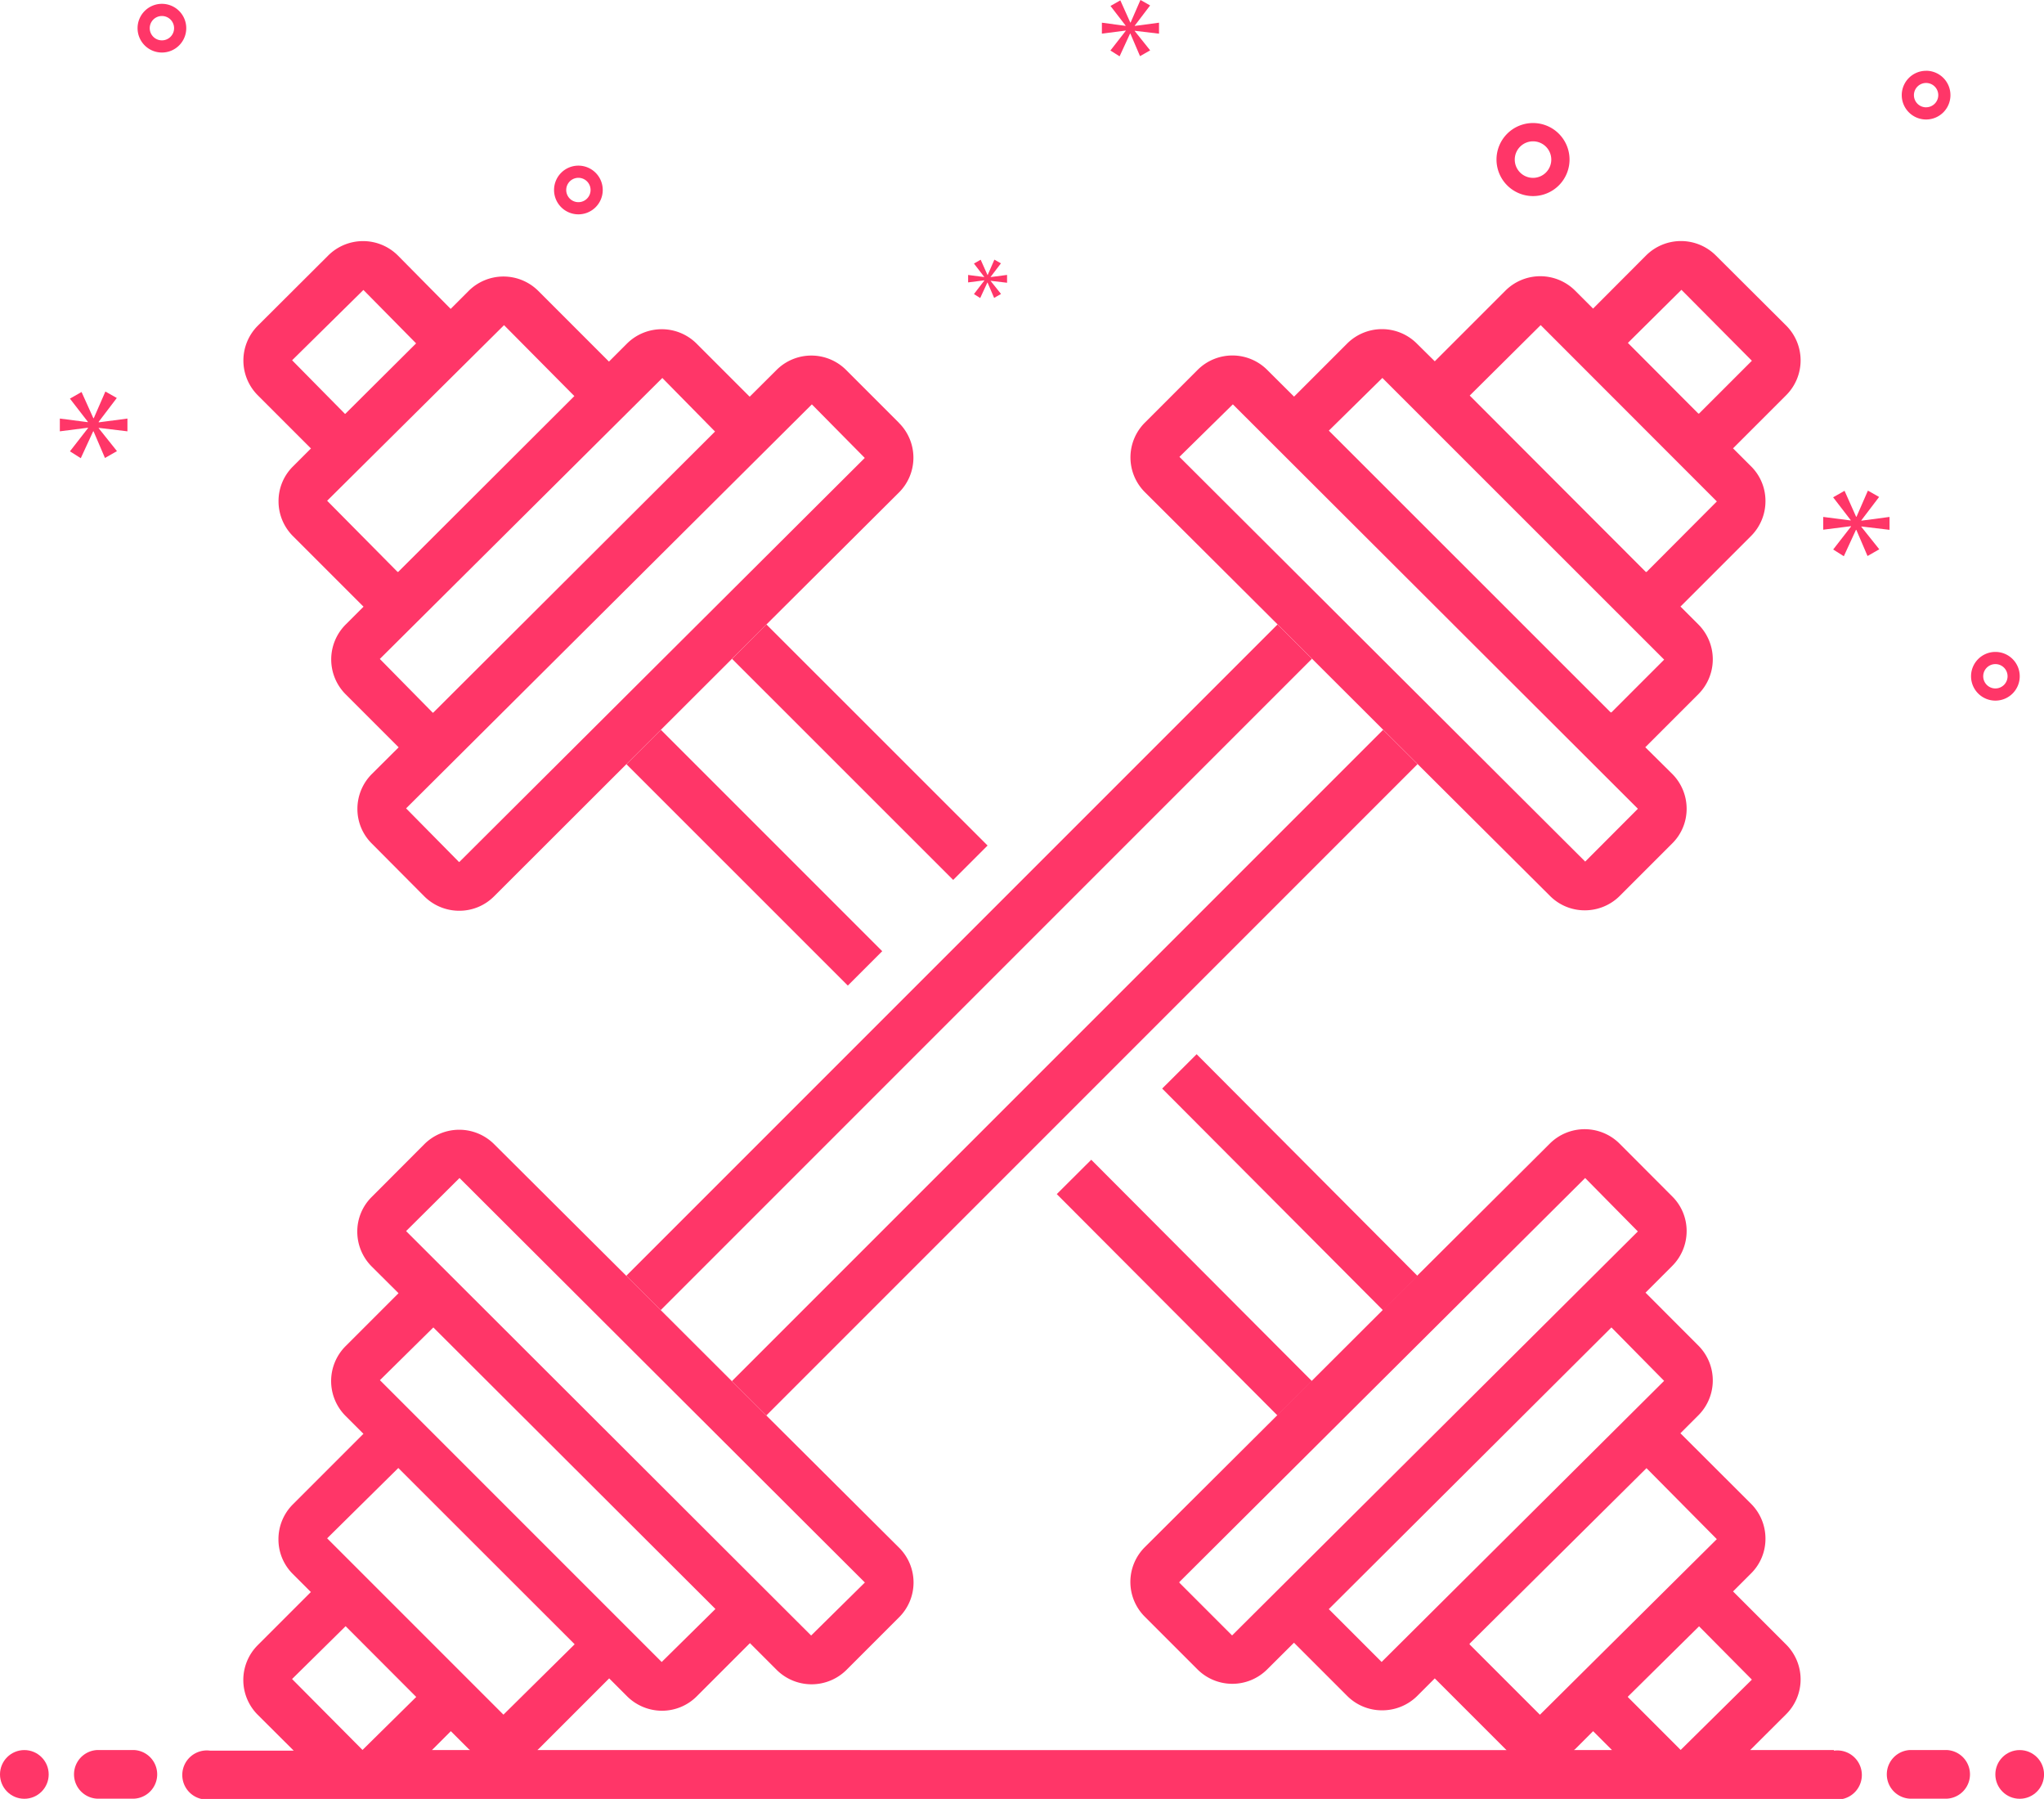 <svg id="Fast_Robust" data-name="Fast &amp; Robust" xmlns="http://www.w3.org/2000/svg" width="48.022" height="42.258" viewBox="0 0 48.022 42.258">
  <path id="Path_19722" data-name="Path 19722" d="M35.4,27.172l-1.238-1.238a1.156,1.156,0,0,0-1.635,0l-.632.629s0-.009-.009-.011l-1.238-1.238a1.159,1.159,0,0,0-1.635,0l-.423.423-.009-.009-1.652-1.652a1.159,1.159,0,0,0-1.635,0l-.423.423-.009-.009L23.63,23.244a1.159,1.159,0,0,0-1.635,0L20.34,24.894a1.156,1.156,0,0,0,0,1.635l1.241,1.241.009.006-.423.423a1.141,1.141,0,0,0-.34.818,1.155,1.155,0,0,0,.337.818l1.652,1.652.009.006-.423.423a1.159,1.159,0,0,0,0,1.635l1.238,1.238.009.009-.629.626a1.158,1.158,0,0,0-.34.818,1.141,1.141,0,0,0,.34.818L24.253,38.3a1.161,1.161,0,0,0,.818.337,1.149,1.149,0,0,0,.818-.337L29,35.193l.809-.806,1.672-1.669.809-.806,3.113-3.1a1.153,1.153,0,0,0,0-1.635ZM21.146,25.706l1.675-1.652,1.238,1.255L22.4,26.96c-.006.006-.014.006-.017,0Zm.823,3.3,4.156-4.125,1.652,1.666-4.136,4.128a.024.024,0,0,1-.02,0Zm1.238,3.716,6.637-6.6,1.238,1.258-6.617,6.6a.014.014,0,0,1-.02,0Zm1.872,4.765c0,.006-.011.006-.017,0l-1.238-1.255,9.533-9.49L34.6,28Z" transform="translate(-14.283 -17.243)" fill="#ff3668"/>
  <path id="Path_19723" data-name="Path 19723" d="M51.49,57.69l.809-.808,5.2,5.2-.808.808Zm2.481-2.475.808-.808L59.974,59.6l-.808.808Z" transform="translate(-36.772 -39.738)" fill="#ff3668"/>
  <circle id="Ellipse_235" data-name="Ellipse 235" cx="0.572" cy="0.572" r="0.572" transform="translate(0 41.11)" fill="#ff3668"/>
  <path id="Path_19724" data-name="Path 19724" d="M7.429,146.908H6.572a.572.572,0,0,0,0,1.143h.858a.572.572,0,0,0,0-1.143Zm42.591,0h-.858a.572.572,0,0,0,0,1.143h.858a.572.572,0,0,0,0-1.143Z" transform="translate(-4.285 -105.799)" fill="#ff3668"/>
  <circle id="Ellipse_236" data-name="Ellipse 236" cx="0.572" cy="0.572" r="0.572" transform="translate(46.879 41.11)" fill="#ff3668"/>
  <path id="Path_19725" data-name="Path 19725" d="M53.8,58.355H51.833l.846-.843a1.156,1.156,0,0,0,0-1.635l-1.241-1.241-.009-.006.423-.423a1.141,1.141,0,0,0,.34-.818,1.155,1.155,0,0,0-.337-.818l-1.652-1.649-.009-.009.423-.423a1.159,1.159,0,0,0,0-1.635L49.374,47.61,50,46.984a1.158,1.158,0,0,0,.34-.818,1.141,1.141,0,0,0-.34-.818l-1.238-1.241a1.161,1.161,0,0,0-1.635,0l-3.113,3.1-.809.806-1.672,1.669-.809.806-3.113,3.1a1.153,1.153,0,0,0,0,1.635l1.238,1.238a1.159,1.159,0,0,0,1.635,0l.632-.629s0,.009.009.011l1.238,1.238a1.152,1.152,0,0,0,.818.34A1.166,1.166,0,0,0,44,57.094l.423-.423,1.661,1.661.026.023H23.339l.026-.023,1.661-1.661.423.423a1.166,1.166,0,0,0,.818.337,1.152,1.152,0,0,0,.818-.34l1.238-1.238c.006,0,.006-.009.009-.011l.632.632a1.163,1.163,0,0,0,1.635,0l1.238-1.238a1.153,1.153,0,0,0,0-1.635l-3.113-3.1-.809-.806-1.672-1.669-.809-.806-3.113-3.1a1.161,1.161,0,0,0-1.635,0l-1.238,1.241a1.141,1.141,0,0,0-.34.818,1.158,1.158,0,0,0,.34.818l.629.626-1.246,1.246a1.159,1.159,0,0,0,0,1.635l.423.423-.009.006-1.652,1.652a1.155,1.155,0,0,0-.337.818,1.141,1.141,0,0,0,.34.818l.423.423-.009.006-1.241,1.241a1.156,1.156,0,0,0,0,1.635l.846.843H15.653a.577.577,0,1,0,0,1.143H53.8a.577.577,0,1,0,0-1.143ZM21.51,44.917l9.522,9.5c0,.006,0,.006-.006.009l-1.255,1.238-9.516-9.5Zm-.615,3.51.046.046,6.577,6.563a.013.013,0,0,1,0,.009l-1.258,1.241-6.62-6.62Zm-.406,8.684-1.258,1.241-1.655-1.666,1.258-1.241.02.02,1.638,1.641s0,.006,0,.006Zm.374,1.243.434-.434.009-.009.423.423a.157.157,0,0,1,.026.02ZM18.4,53.381l1.672-1.652,4.139,4.136a.011.011,0,0,1,0,.009l-1.669,1.649Zm21.261,2.281-1.238-1.238v-.017l9.533-9.49,1.238,1.255Zm3.513.623-1.241-1.241,6.64-6.617,1.238,1.255Zm2.067-.412v-.017l.023-.023,4.133-4.1L51.049,53.4l-4.156,4.125Zm2.453,2.481a.157.157,0,0,1,.026-.02l.423-.423.009.009.434.434Zm1.266-1.243V57.1l1.672-1.652L51.873,56.7,50.2,58.352Zm-8.232-25.2.809.806,1.672,1.669.809.806,3.113,3.1a1.149,1.149,0,0,0,.818.337,1.161,1.161,0,0,0,.818-.337L50,37.059a1.141,1.141,0,0,0,.34-.818,1.158,1.158,0,0,0-.34-.818l-.632-.626.011-.009,1.238-1.238a1.159,1.159,0,0,0,0-1.635l-.423-.423.009-.006,1.652-1.652a1.155,1.155,0,0,0,.337-.818,1.141,1.141,0,0,0-.34-.818l-.423-.423.009-.006,1.241-1.241a1.156,1.156,0,0,0,0-1.635l-1.655-1.649a1.161,1.161,0,0,0-1.635,0l-1.238,1.241-.009.009-.423-.423a1.159,1.159,0,0,0-1.635,0l-1.652,1.652-.009.009L44,25.314a1.159,1.159,0,0,0-1.635,0l-1.238,1.238c-.006,0-.006.009-.009.011l-.632-.629a1.156,1.156,0,0,0-1.635,0l-1.238,1.238a1.153,1.153,0,0,0,0,1.635Zm9.49-7.858,1.655,1.666-1.241,1.241h-.017L48.96,25.3Zm-3.307.829,4.139,4.142L49.4,30.679h-.02l-4.136-4.142Zm-3.719,1.241,6.62,6.617-1.238,1.238h-.02l-6.62-6.617Zm-3.513.62,9.516,9.5-1.238,1.241-9.533-9.507Z" transform="translate(-10.714 -17.245)" fill="#ff3668"/>
  <path id="Path_19726" data-name="Path 19726" d="M67.595,55.214l-15.3,15.3-.809-.806,15.3-15.3Zm2.481,2.475-15.3,15.3-.809-.806,15.3-15.3Zm-6,7.621.81-.807,5.188,5.207-.81.807ZM61.6,67.789l.81-.807,5.185,5.2-.81.807Z" transform="translate(-36.772 -39.739)" fill="#ff3668"/>
  <path id="Path_19727" data-name="Path 19727" d="M44.09,7.924a.858.858,0,1,0-.858-.858A.858.858,0,0,0,44.09,7.924Zm0-1.286a.429.429,0,1,1-.429.429A.429.429,0,0,1,44.09,6.638ZM54.953,18.632a.572.572,0,1,0,.572.572A.572.572,0,0,0,54.953,18.632Zm0,.858a.286.286,0,1,1,.286-.286.286.286,0,0,1-.286.286ZM11.877,3.408a.572.572,0,1,0,.572.572A.572.572,0,0,0,11.877,3.408Zm0,.858a.286.286,0,1,1,.286-.286A.286.286,0,0,1,11.877,4.266Zm41.448.715a.572.572,0,1,0,.572.572A.572.572,0,0,0,53.325,4.98Zm0,.858a.286.286,0,1,1,.286-.286A.286.286,0,0,1,53.325,5.838ZM22.234,7.781a.572.572,0,1,0-.572.572A.572.572,0,0,0,22.234,7.781Zm-.858,0a.286.286,0,1,1,.286.286.286.286,0,0,1-.286-.286Z" transform="translate(-8.073 -3.318)" fill="#ff3668"/>
  <path id="Path_19728" data-name="Path 19728" d="M5.831,13l.425-.559-.268-.152-.273.626H5.705L5.428,12.3l-.273.156L5.576,13v.009l-.658-.085v.3l.662-.085v.009l-.425.546.255.161.291-.631H5.71l.268.626.282-.161-.429-.537v-.009l.675.081v-.3l-.675.089V13ZM26.638,9.682,26.394,10l.147.093.168-.363h.005l.154.36.162-.093-.247-.309v0l.389.046V9.55l-.389.051V9.6l.245-.322-.154-.087-.157.36h-.005l-.16-.358-.158.09.242.314V9.6l-.379-.049v.175l.381-.049Zm21.267,5.853v-.3l-.662.088v-.009l.417-.548-.263-.149-.268.614h-.009l-.272-.61-.268.153.412.535v.009l-.645-.083v.3L47,15.452v.009L46.581,16l.25.158.285-.619h.009l.263.614.276-.158-.421-.527v-.009l.662.079ZM30.173,3.693l.36-.473-.227-.129-.231.53h-.008L29.833,3.1l-.231.132.356.462V3.7L29.4,3.625v.257l.56-.072v.007l-.36.462.216.136.246-.534h.007l.227.53.238-.136-.363-.454V3.815l.571.068V3.625l-.571.076Z" transform="translate(-3.512 -3.092)" fill="#ff3668"/>
</svg>

